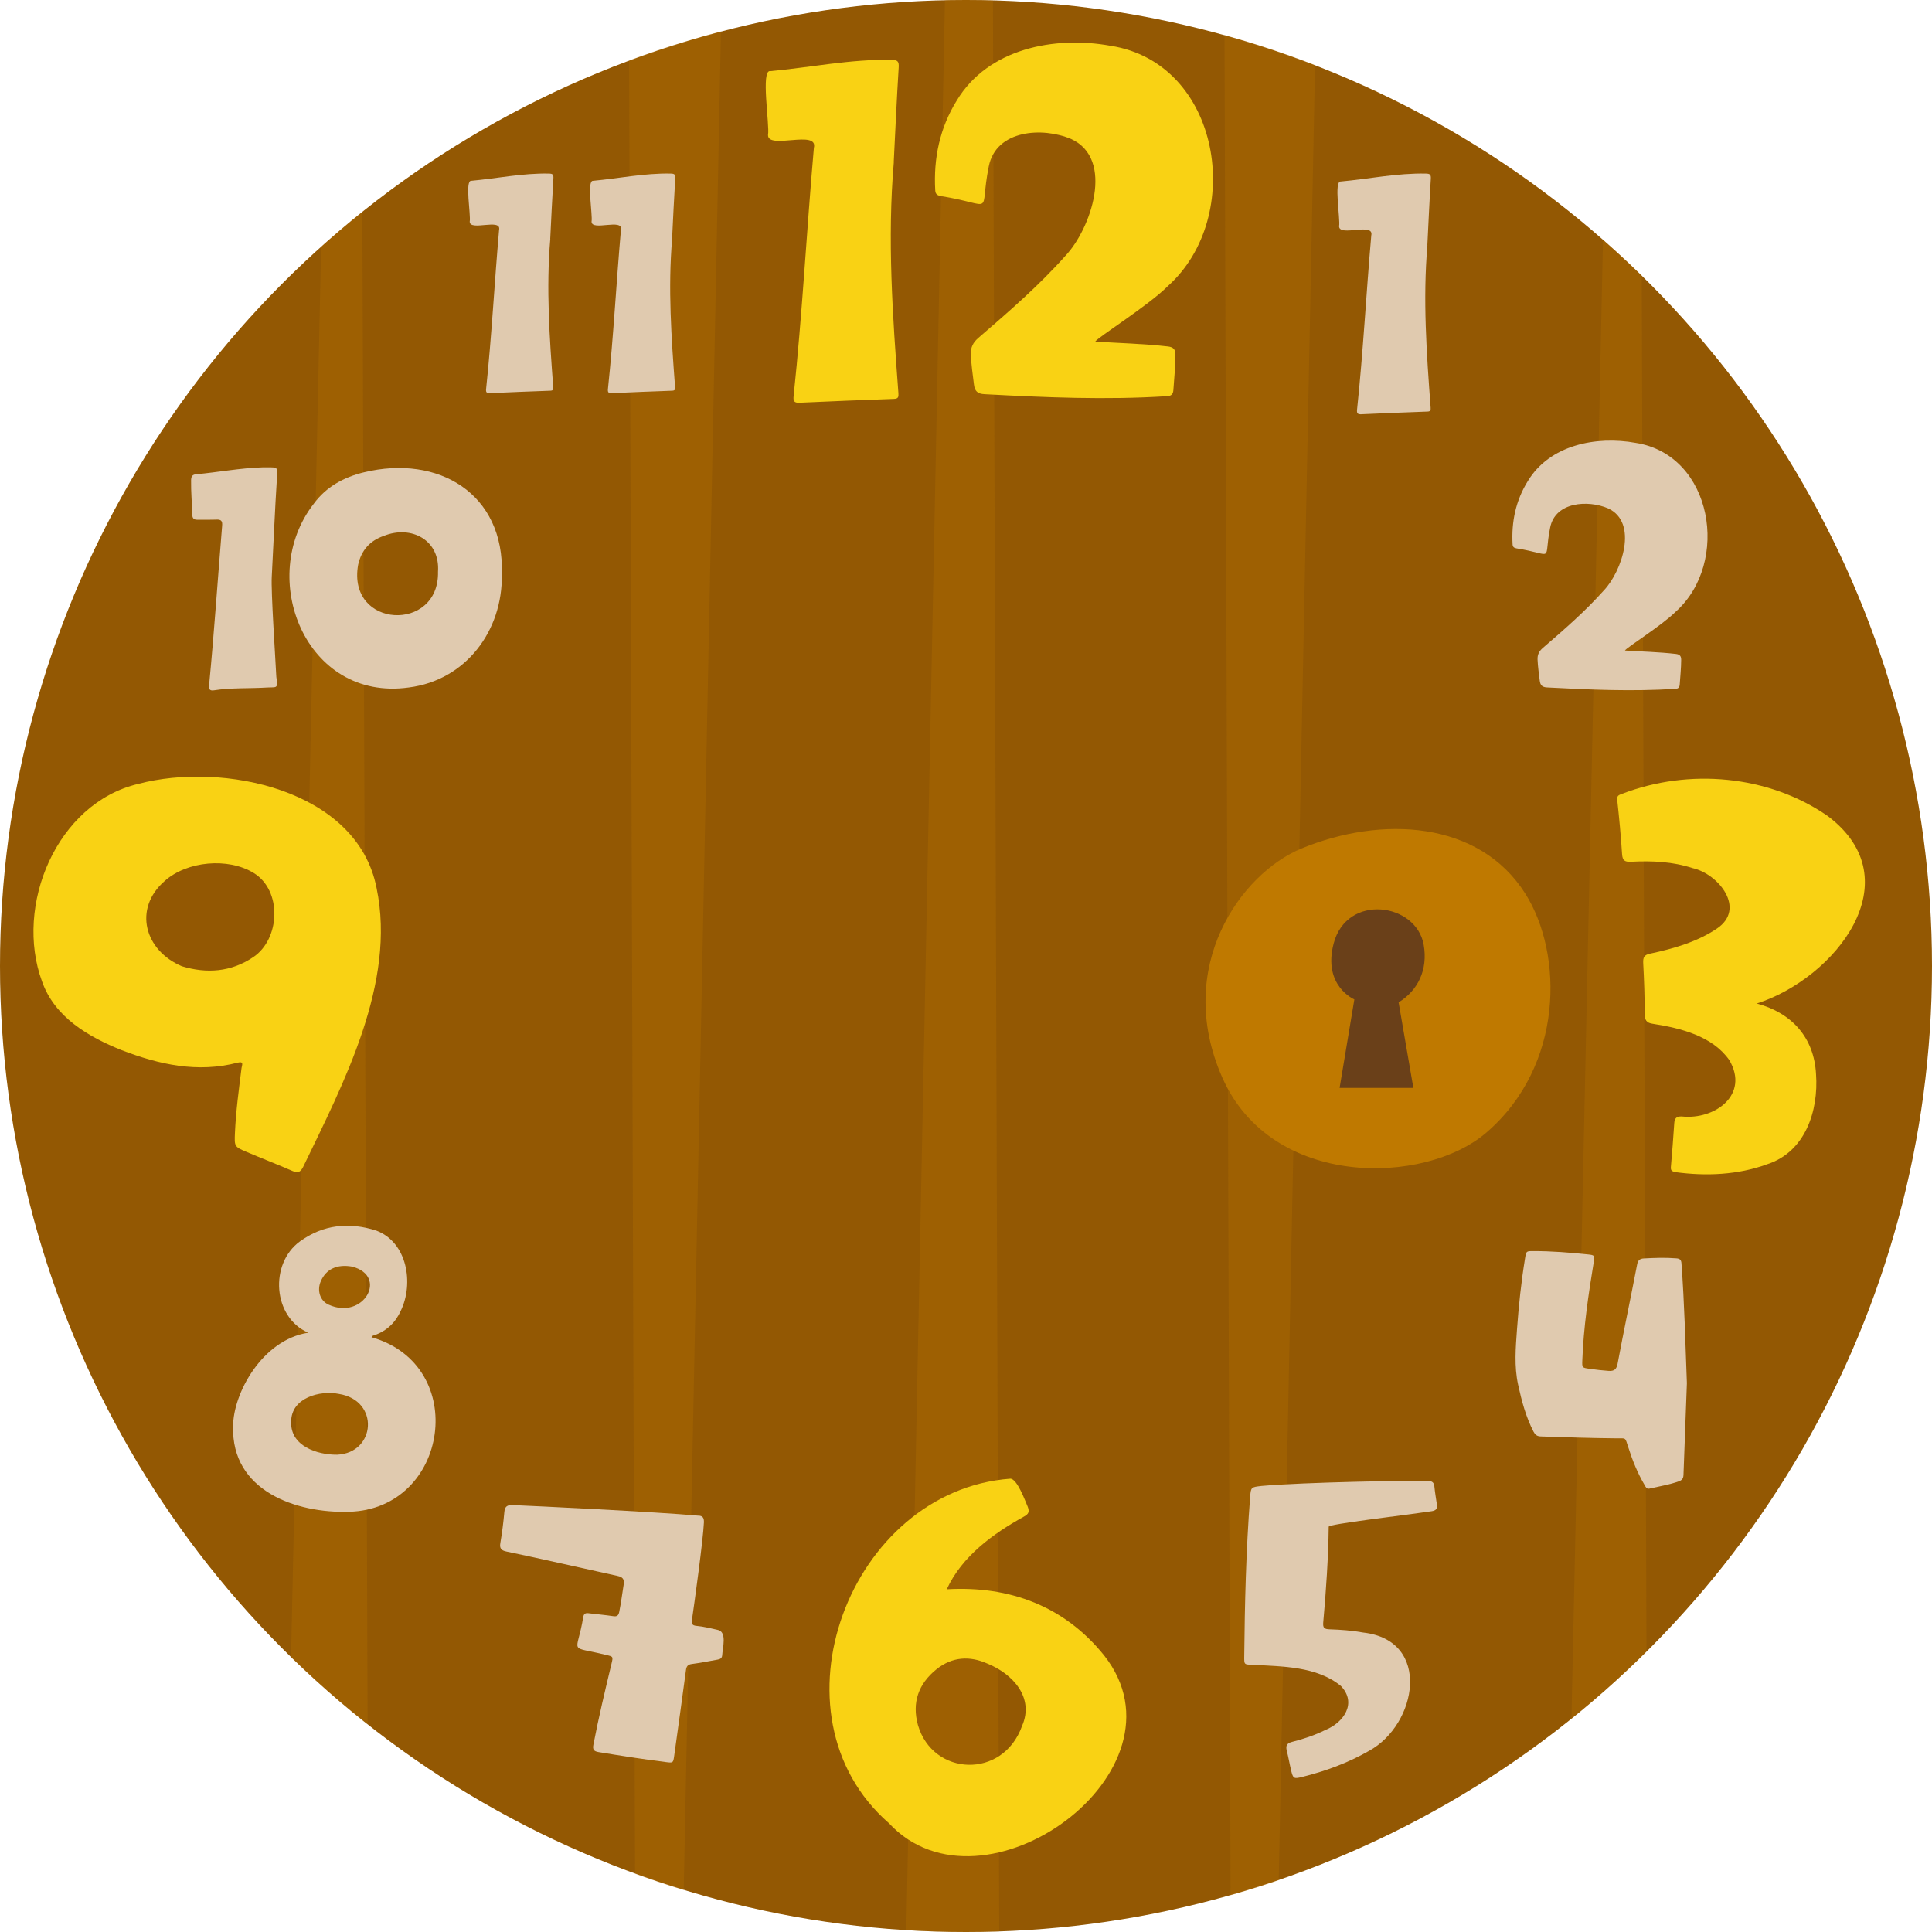 <?xml version="1.0" encoding="utf-8"?>
<!-- Generator: Adobe Illustrator 24.2.3, SVG Export Plug-In . SVG Version: 6.00 Build 0)  -->
<svg version="1.1" xmlns="http://www.w3.org/2000/svg" xmlns:xlink="http://www.w3.org/1999/xlink" x="0px" y="0px"
	 viewBox="0 0 914.446 914.446" enable-background="new 0 0 914.446 914.446" xml:space="preserve">
<g id="neposenkello_x5F_clockface">
	<circle fill="#935803" cx="457.223" cy="457.223" r="457.223"/>
	<g opacity="0.25">
		<path fill="#BF7900" d="M171.502,100.254c-6.654,5.333-13.154,10.851-19.497,16.541l-14.237,667.539
			c11.499,11.231,23.591,21.857,36.219,31.835L171.502,100.254z"/>
		<path fill="#BF7900" d="M341.222,14.852c-14.785,3.866-29.277,8.455-43.439,13.725l2.796,858.328
			c7.585,2.766,15.266,5.331,23.032,7.701L341.222,14.852z"/>
		<path fill="#BF7900" d="M622.433,30.769c-13.964-5.413-28.259-10.16-42.849-14.203l2.869,880.517
			c7.679-2.182,15.272-4.565,22.781-7.133L622.433,30.769z"/>
		<path fill="#BF7900" d="M777.043,130.474c-5.947-5.821-12.055-11.478-18.311-16.97l-14.93,700.005
			c12.382-9.972,24.229-20.582,35.501-31.77L777.043,130.474z"/>
		<path fill="#BF7900" d="M472.942,914.173L469.965,0.179C465.731,0.063,461.485,0,457.223,0c-3.329,0-6.647,0.044-9.958,0.115
			l-18.286,913.468c9.342,0.569,18.759,0.864,28.245,0.864C462.485,914.446,467.723,914.349,472.942,914.173z"/>
	</g>
	<g>
		<path fill="#BF7900" d="M722.014,423.075c-21.859-34.695-67.999-37.111-106.034-21.457c-28.46,11.713-60.575,55.896-37.487,108.32
			c23.285,52.872,95.999,51.197,125.098,26.072C740.277,504.334,739.968,451.572,722.014,423.075z"/>
		<path fill="#6A4019" d="M641.038,473.031c0,0-15.107-6.397-9.776-26.535c6.284-23.741,39.076-19.244,42.595,0.698
			c2.095,11.871-2.793,21.647-11.871,27.233l6.983,40.5h-34.914L641.038,473.031z"/>
	</g>
	<g>
		<g>
			<g id="_x32__1_">
				<path fill="#F9D214" d="M518.437,161.691c11.603,0.731,22.868,0.977,34.357,2.295c2.612,0.293,3.588,1.429,3.572,4.021
					c-0.035,5.578-0.613,11.112-0.991,16.664c-0.142,2.085-1.179,2.781-3.105,2.85c-28.747,1.833-57.497,0.593-86.214-0.946
					c-3.372-0.152-4.677-1.401-5.075-4.617c-0.583-4.718-1.269-9.415-1.474-14.174c-0.14-3.247,1.003-5.634,3.537-7.821
					c14.308-12.352,28.616-24.707,41.225-38.878c12.066-12.731,23.437-45.777,2.76-55.286c-13.519-5.788-35.548-4.443-39.018,12.919
					c-4.78,23.807,3.797,18.352-22.779,14.058c-1.465-0.298-2.462-0.8-2.566-2.65c-0.863-15.241,2.127-29.553,10.222-42.61
					c14.791-24.56,46.236-30.668,72.757-25.852c52.118,8.091,63.946,80.812,27.052,113.813
					C543.367,144.816,519.061,159.964,518.437,161.691z"/>
			</g>
			<g id="Layer_1_91_">
			</g>
		</g>
		<g>
			<g id="_x31__1_">
				<path fill="#F9D214" d="M423.076,76.552c-3.156,36.596-0.566,73.091,2.162,109.621c0.115,1.714-0.084,2.562-2.11,2.635
					c-14.867,0.529-29.732,1.122-44.592,1.808c-2.475,0.114-3.177-0.551-2.91-3.079c4.131-39.1,6.16-78.373,9.594-117.53
					c2.268-8.927-22.005,1.078-21.7-6.174c0.858-4.566-3.584-31.197,1.103-30.168c19.119-1.752,38.024-5.727,57.357-5.344
					c2.932,0.058,3.564,0.718,3.381,3.653c-0.926,14.849-1.58,29.715-2.33,44.575C423.046,76.551,423.061,76.552,423.076,76.552z"/>
			</g>
			<g id="Layer_1_87_">
			</g>
		</g>
	</g>
	<g>
		<g id="_x33__1_">
			<path fill="#F9D214" d="M864.999,386.166c-28.018-19.331-65.64-22.612-97.258-10.431c-1.221,0.514-2.519,0.673-2.29,2.78
				c0.929,8.549,1.752,17.117,2.297,25.698c0.206,3.246,1.41,3.816,4.435,3.658c9.773-0.51,19.512-0.055,28.922,3.014
				c12.3,2.726,25.565,19.249,11.488,28.656c-9.351,6.288-20.53,9.477-31.443,11.808c-2.905,0.535-3.537,1.765-3.389,4.525
				c0.427,7.96,0.685,15.936,0.721,23.906c0.013,3.036,0.7,4.398,4.031,4.823c13.044,2.039,27.996,5.758,36.009,17.178
				c9.588,16.379-6.774,28.304-22.484,26.656c-2.459-0.112-3.422,0.79-3.582,3.136c-0.473,6.944-0.972,13.887-1.604,20.818
				c-0.165,1.805,0.755,2.042,2.099,2.394c14.45,1.976,29.626,1.355,43.43-3.718c18.036-5.776,24.431-25.209,23.18-42.666
				c-0.911-17.254-11.38-28.976-28.067-33.428C868.591,463.055,905.587,416.618,864.999,386.166z"/>
		</g>
		<g id="Layer_1_92_">
		</g>
	</g>
	<g>
		<g id="_x36__1_">
			<path fill="#F9D214" d="M522.613,783.559c-18.782-23.331-44.695-33.072-74.497-31.328c7.141-15.594,21.815-26.253,36.468-34.371
				c2.419-1.269,2.724-2.422,1.825-4.774c-1.289-2.972-4.993-13.163-8.21-13.202c-75.921,5.638-116.346,111.644-57.426,163.097
				C465.301,910.898,565.619,838.114,522.613,783.559z M483.751,816.933c-9.068,25.321-42.256,23.821-49.285-0.458
				c-2.888-10.624,0.227-19.419,8.659-26.275c7.622-6.197,16.015-6.422,24.037-2.872
				C479.506,792.285,489.629,803.553,483.751,816.933z"/>
		</g>
		<g id="Layer_1_95_">
		</g>
	</g>
	<path fill="#F9D214" d="M178.234,420.299c-9.116-46.693-72.896-59.846-112.797-49.269c-38.7,9.145-58.777,57.717-45.521,93.547
		c5.928,16.846,21.9,26.169,37.632,32.469c17.793,6.839,35.906,10.88,54.967,5.919c3.12-0.812,1.957,1.341,1.804,2.572
		c-1.264,10.181-2.662,20.347-3.113,30.609c-0.287,6.534-0.285,6.611,5.529,9.081c7.231,3.071,14.564,5.905,21.764,9.044
		c2.591,1.13,3.744,0.461,4.98-1.941C162.533,512.834,187.642,465.211,178.234,420.299z M119.876,453.02
		c-10.574,7.137-22.168,7.852-33.79,4.319c-17.564-7.37-23.219-27.167-8.148-40.347c10.584-9.454,30.011-11.211,42.099-3.823
		C133.716,421.496,132.605,444.501,119.876,453.02z"/>
	<g>
		<g id="_x31__5_">
			<path fill="#E0CAAF" d="M675.623,116.007c-2.215,25.687-0.397,51.303,1.518,76.944c0.081,1.203-0.059,1.798-1.481,1.85
				c-10.435,0.371-20.869,0.788-31.3,1.269c-1.737,0.08-2.23-0.387-2.043-2.161c2.9-27.445,4.324-55.011,6.734-82.495
				c1.418-6.352-15.235,0.837-15.232-4.334c0.651-3.455-2.592-21.441,0.774-21.175c13.42-1.23,26.69-4.02,40.26-3.751
				c2.058,0.041,2.502,0.504,2.373,2.564c-0.65,10.423-1.109,20.857-1.635,31.288C675.602,116.006,675.612,116.007,675.623,116.007z
				"/>
		</g>
		<g id="Layer_1_231_">
		</g>
	</g>
	<g>
		<g id="_x32__3_">
			<path fill="#E0CAAF" d="M769.109,307.905c8.144,0.513,16.052,0.686,24.115,1.611c1.833,0.206,2.518,1.003,2.507,2.822
				c-0.025,3.915-0.43,7.8-0.696,11.697c-0.1,1.464-0.828,1.952-2.179,2c-20.178,1.286-40.357,0.416-60.514-0.664
				c-2.367-0.106-3.283-0.983-3.562-3.24c-0.409-3.312-0.891-6.608-1.035-9.949c-0.098-2.279,0.704-3.955,2.483-5.49
				c10.043-8.67,20.086-17.342,28.936-27.289c8.469-8.936,16.45-32.131,1.937-38.806c-9.489-4.063-24.951-3.119-27.387,9.068
				c-3.355,16.71,2.665,12.881-15.989,9.868c-1.028-0.209-1.728-0.562-1.801-1.86c-0.606-10.698,1.493-20.743,7.175-29.908
				c10.382-17.239,32.454-21.526,51.069-18.146c36.582,5.679,44.884,56.722,18.988,79.886
				C786.608,296.06,769.547,306.692,769.109,307.905z"/>
		</g>
		<g id="Layer_1_230_">
		</g>
	</g>
	<g>
		<g id="_x34__1_">
			<path fill="#E0CAAF" d="M798.434,654.684c-0.548,14.491-1.115,28.981-1.618,43.474c-0.056,1.624-0.704,2.455-2.209,2.991
				c-4.504,1.603-9.209,2.341-13.836,3.418c-1.478,0.344-1.815-0.763-2.315-1.61c-3.337-5.652-5.784-11.698-7.764-17.936
				c-1.566-4.934-1.03-4.184-5.499-4.224c-12.007-0.107-24.006-0.49-36.004-0.915c-1.718-0.061-2.614-0.828-3.346-2.241
				c-3.633-7.017-5.622-14.563-7.297-22.22c-1.908-8.712-1.162-17.488-0.528-26.232c0.815-11.247,1.992-22.463,3.812-33.602
				c0.559-3.423,0.538-3.422,3.88-3.425c8.713-0.011,17.384,0.681,26.04,1.593c2.974,0.314,3.101,0.541,2.622,3.455
				c-2.55,15.507-4.86,31.043-5.444,46.777c-0.125,3.367-0.075,3.381,3.363,3.881c3.029,0.441,6.064,0.775,9.122,1.003
				c2.66,0.198,3.748-0.874,4.219-3.382c2.923-15.687,6.233-31.303,9.245-46.971c0.355-1.936,1.244-2.765,3.173-2.872
				c5.149-0.283,10.29-0.463,15.445-0.039c1.573,0.129,2.257,0.69,2.364,2.331C797.266,616.832,797.719,635.75,798.434,654.684z"/>
		</g>
		<g id="Layer_1_228_">
		</g>
	</g>
	<g>
		<g id="_x35__1_">
			<path fill="#E0CAAF" d="M676.013,700.943c1.811,0.083,2.706,0.708,2.895,2.593c0.289,2.889,0.785,5.757,1.207,8.632
				c0.288,1.961-0.466,2.813-2.514,3.115c-14.39,2.124-48.747,6.082-48.702,7.325c-0.164,14.269-1.291,31.101-2.592,45.304
				c-0.24,2.614,0.553,3.188,2.972,3.266c5.343,0.173,10.686,0.557,15.961,1.527c32.594,3.712,25.528,43.569,2.769,56
				c-10.028,5.739-20.735,9.658-31.901,12.407c-3.758,0.925-4.08,0.659-5.003-3.144c-0.751-3.098-1.266-6.254-2.051-9.343
				c-0.612-2.409,0.082-3.553,2.575-4.18c5.37-1.354,10.629-3.113,15.616-5.579c8.778-3.539,15.138-12.736,7.448-20.845
				c-11.519-9.414-27.791-9.221-41.931-10.061c-3.858-0.107-3.883-0.06-3.846-3.85c0.248-25.152,0.835-50.29,2.779-75.379
				c0.379-4.9,0.417-4.823,5.403-5.402C616.591,701.548,669.265,700.635,676.013,700.943z"/>
		</g>
		<g id="Layer_1_227_">
		</g>
	</g>
	<g>
		<g id="_x37__1_">
			<path fill="#E0CAAF" d="M327.522,766.666c-0.273,1.87,0.075,2.689,2.077,2.875c3.36,0.313,6.644,1.129,9.939,1.867
				c4.811,0.791,2.42,8.832,2.272,12.18c-0.164,1.374-1.04,1.742-2.157,1.938c-4.051,0.711-8.087,1.55-12.163,2.069
				c-1.949,0.248-2.57,1.059-2.816,2.907c-1.799,13.544-3.685,27.075-5.576,40.606c-0.469,3.356-0.523,3.344-3.987,2.908
				c-10.617-1.336-21.189-2.977-31.747-4.717c-2.316-0.382-2.946-1.181-2.491-3.548c2.474-12.855,5.516-25.579,8.564-38.303
				c0.806-3.366,0.84-3.364-2.544-4.137c-18.459-4.598-13.771,0.299-10.822-18.028c0.286-1.441,1.005-1.902,2.405-1.728
				c3.92,0.485,7.861,0.818,11.766,1.403c1.802,0.27,2.495-0.297,2.848-2.017c0.876-4.279,1.393-8.608,2.099-12.909
				c0.44-2.679-0.541-3.633-2.987-4.148c-17.525-3.82-35.002-7.876-52.561-11.544c-2.359-0.497-3.26-1.436-2.821-3.998
				c0.834-4.863,1.459-9.773,1.894-14.688c0.237-2.684,1.421-3.377,3.928-3.278c9.537,0.377,68.071,3.206,87.719,4.995
				c2.293-0.034,2.896,1.116,2.807,3.241C332.831,728.685,328.593,759.338,327.522,766.666z"/>
		</g>
		<g id="Layer_1_108_">
		</g>
	</g>
	<g>
		<g id="_x38__1_">
			<path fill="#E0CAAF" d="M145.93,630.791c-16.855-7.236-18.474-32.655-3.973-43.205c11.015-7.989,23.342-9.272,36.216-5.102
				c14.592,5.552,17.779,24.934,11.555,37.86c-2.486,5.589-6.633,9.577-12.501,11.63c-0.469,0.164-1.076,0.15-1.369,0.957
				c46.634,13.263,36.612,81.408-10.663,82.61c-25.064,0.77-55.782-9.891-54.855-40.441
				C110.279,659.772,123.973,634.123,145.93,630.791z M160.455,659.776c-8.943-1.842-22.704,1.785-22.637,13.174
				c-0.459,11.447,12.252,15.685,21.764,15.586C177.893,687.699,179.766,662.853,160.455,659.776z M166.665,599.514
				c-7.122-1.259-12.264,1.125-14.8,6.862c-1.927,4.361-0.432,9.304,3.664,11.137C172.049,625.053,183.918,603.954,166.665,599.514z
				"/>
		</g>
		<g id="Layer_1_105_">
		</g>
	</g>
	<g>
		<g id="_x31_0_1_">
			<g>
				<path fill="#E0CAAF" d="M237.528,271.956c0.416,26.556-16.983,50.007-44.016,53.426c-48.946,6.826-72.161-52.138-44.995-86.962
					c5.854-7.997,14.204-12.548,23.71-14.855C207.393,215.029,238.876,233.545,237.528,271.956z M207.313,270.601
					c1.046-15.033-12.71-22.187-25.633-16.969c-6.639,2.265-10.698,6.906-12.18,13.724
					C164.201,297.566,208.003,299.486,207.313,270.601z"/>
				<path fill="#E0CAAF" d="M124.226,221.204c0.793,0,1.586,0.005,2.378-0.001c4.908-0.037,4.8-0.045,4.492,4.758
					c-1.003,15.629-1.621,31.284-2.464,46.921c-0.428,7.148,1.744,38.775,2.156,47.461c0.916,5.929,0.176,4.773-4.502,5.068
					c-8.34,0.525-16.737,0.011-25.029,1.324c-2.395,0.379-2.412-1.003-2.264-2.658c2.4-25.048,4.082-50.155,6.147-75.23
					c0.209-2.289-0.482-3.012-2.69-2.917c-2.99,0.129-5.989,0.006-8.983,0.066c-1.643,0.032-2.403-0.607-2.447-2.309
					c-0.137-5.454-0.653-10.894-0.57-16.361c0.026-1.702,0.51-2.668,2.289-2.831C103.248,223.536,113.647,221.521,124.226,221.204z"
					/>
			</g>
		</g>
		<g id="Layer_1_103_">
		</g>
	</g>
	<g>
		<g>
			<g id="_x31__4_">
				<path fill="#E0CAAF" d="M260.465,113.04c-2.021,23.437-0.362,46.809,1.385,70.203c0.074,1.098-0.054,1.641-1.351,1.687
					c-9.521,0.339-19.041,0.719-28.557,1.158c-1.585,0.073-2.035-0.353-1.864-1.972c2.646-25.04,3.945-50.191,6.144-75.268
					c1.294-5.795-13.901,0.763-13.897-3.954c0.594-3.152-2.365-19.563,0.706-19.32c12.244-1.122,24.352-3.667,36.733-3.422
					c1.878,0.037,2.282,0.46,2.165,2.339c-0.593,9.51-1.012,19.03-1.492,28.546C260.446,113.039,260.455,113.04,260.465,113.04z"/>
			</g>
			<g id="Layer_1_102_">
			</g>
		</g>
		<g>
			<g id="_x31__3_">
				<path fill="#E0CAAF" d="M318.136,113.04c-2.021,23.437-0.362,46.809,1.385,70.203c0.074,1.098-0.054,1.641-1.351,1.687
					c-9.521,0.339-19.041,0.719-28.557,1.158c-1.585,0.073-2.035-0.353-1.864-1.972c2.646-25.04,3.945-50.191,6.144-75.268
					c1.294-5.795-13.901,0.763-13.897-3.954c0.594-3.152-2.365-19.563,0.706-19.32c12.244-1.122,24.352-3.667,36.733-3.422
					c1.878,0.037,2.282,0.46,2.165,2.339c-0.593,9.51-1.012,19.03-1.492,28.546C318.117,113.039,318.127,113.04,318.136,113.04z"/>
			</g>
			<g id="Layer_1_101_">
			</g>
		</g>
	</g>
</g>
<g id="Layer_1">
</g>
</svg>
